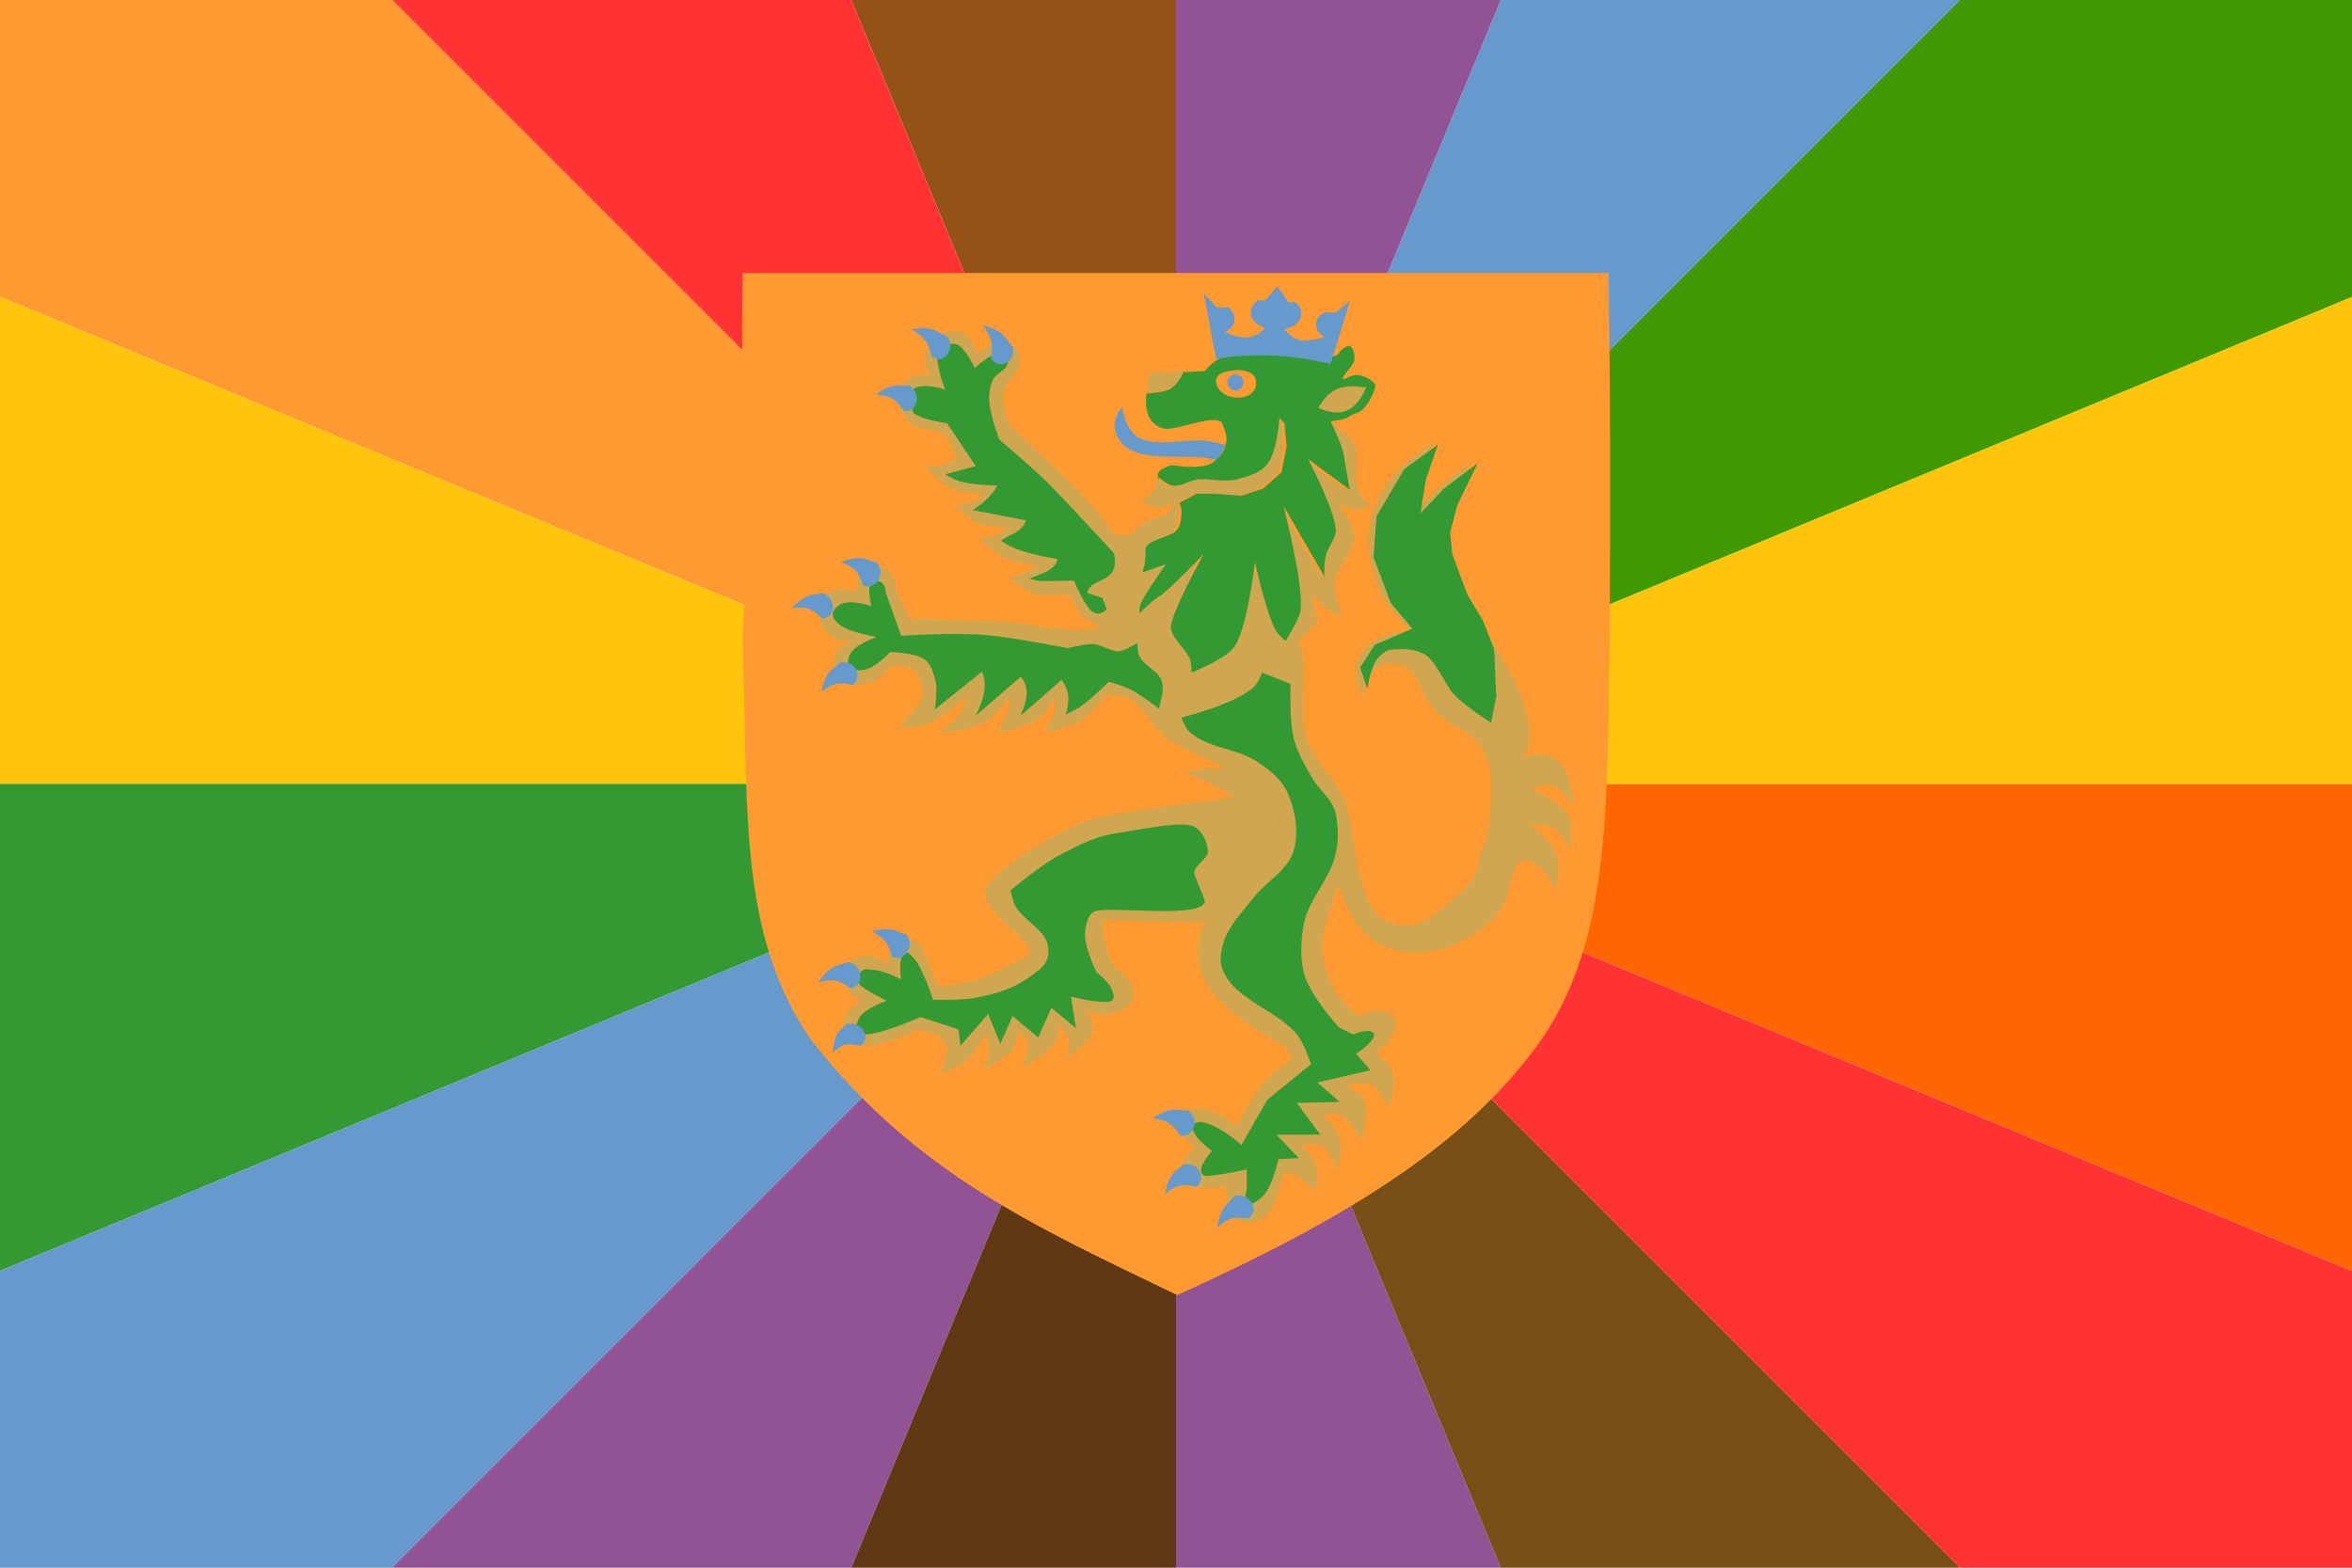 <?xml version="1.0" encoding="utf-8" ?>
<svg baseProfile="full" height="100px" version="1.1" width="150px" xmlns="http://www.w3.org/2000/svg" xmlns:ev="http://www.w3.org/2001/xml-events" xmlns:xlink="http://www.w3.org/1999/xlink"><defs><clipPath id="mask0"><rect height="100" width="150" x="0" y="0" /></clipPath></defs><g clip-path="url(#mask0)"><path d="M0,0 L0.0,150.0 L57.403,138.582 z" fill="#925394" stroke="none" transform="translate(75.0, 50.0)" /><path d="M0,0 L57.403,138.582 L106.066,106.066 z" fill="#784f16" stroke="none" transform="translate(75.0, 50.0)" /><path d="M0,0 L106.066,106.066 L138.582,57.403 z" fill="#ff3333" stroke="none" transform="translate(75.0, 50.0)" /><path d="M0,0 L138.582,57.403 L150.0,9.184850993605149e-15 z" fill="#ff6602" stroke="none" transform="translate(75.0, 50.0)" /><path d="M0,0 L150.0,9.184850993605149e-15 L138.582,-57.403 z" fill="#fec50c" stroke="none" transform="translate(75.0, 50.0)" /><path d="M0,0 L138.582,-57.403 L106.066,-106.066 z" fill="#3e9a00" stroke="none" transform="translate(75.0, 50.0)" /><path d="M0,0 L106.066,-106.066 L57.403,-138.582 z" fill="#6699cc" stroke="none" transform="translate(75.0, 50.0)" /><path d="M0,0 L57.403,-138.582 L1.8369701987210297e-14,-150.0 z" fill="#925394" stroke="none" transform="translate(75.0, 50.0)" /><path d="M0,0 L1.8369701987210297e-14,-150.0 L-57.403,-138.582 z" fill="#935316" stroke="none" transform="translate(75.0, 50.0)" /><path d="M0,0 L-57.403,-138.582 L-106.066,-106.066 z" fill="#ff3333" stroke="none" transform="translate(75.0, 50.0)" /><path d="M0,0 L-106.066,-106.066 L-138.582,-57.403 z" fill="#ff9932" stroke="none" transform="translate(75.0, 50.0)" /><path d="M0,0 L-138.582,-57.403 L-150.0,-2.7554552980815446e-14 z" fill="#fec50c" stroke="none" transform="translate(75.0, 50.0)" /><path d="M0,0 L-150.0,-2.7554552980815446e-14 L-138.582,57.403 z" fill="#339933" stroke="none" transform="translate(75.0, 50.0)" /><path d="M0,0 L-138.582,57.403 L-106.066,106.066 z" fill="#6699cc" stroke="none" transform="translate(75.0, 50.0)" /><path d="M0,0 L-106.066,106.066 L-57.403,138.582 z" fill="#925394" stroke="none" transform="translate(75.0, 50.0)" /><path d="M0,0 L-57.403,138.582 L-3.6739403974420595e-14,150.0 z" fill="#603814" stroke="none" transform="translate(75.0, 50.0)" /></g><g transform="translate(42.412, 17.412) scale(0.652) rotate(0, 50.0, 50.0)"><path d="M 7.8,44.3 C 8.0,58.0 8.7,67.0 14.4,75.2 C 24.6,88.1 36.2,93.3 50.1,100.0 C 66.0,92.8 77.9,85.7 85.3,75.6 C 91.4,67.2 92.1,56.5 92.3,42.8 C 92.5,28.5 92.5,14.3 92.3,0.0 L 7.6,0.0 C 7.3,14.3 8.3,21.6 7.6,35.8 L 7.8,44.3" fill="#ff9932" stroke="none" stroke-width="0px" /><path d="M 88.3,53.0 C 88.9,54.1 88.5,56.3 88.5,56.3 C 88.5,56.3 87.8,54.9 87.0,54.3 C 86.3,53.9 84.6,54.0 84.6,54.0 C 84.6,54.0 86.7,55.7 87.2,56.9 C 87.6,58.0 87.1,60.5 87.1,60.5 C 87.1,60.5 86.3,58.6 85.5,58.1 C 84.9,57.7 84.7,57.4 84.0,57.5 C 83.4,57.6 83.0,57.9 82.3,61.2 L 82.3,61.2 C 80.8,65.1 72.4,69.2 68.0,64.1 C 66.7,62.6 65.9,59.9 65.9,59.9 C 65.9,59.9 64.1,64.1 64.3,66.3 C 64.5,68.5 65.4,70.6 66.9,71.9 L 67.8,72.7 C 67.8,72.7 69.2,72.1 69.9,72.2 C 70.5,72.3 71.2,72.5 71.4,73.1 C 71.6,73.6 71.3,74.3 71.0,74.8 C 70.7,75.4 69.6,76.3 69.6,76.3 C 69.6,76.3 71.0,77.5 71.2,78.4 C 71.5,79.8 70.6,81.7 70.6,81.7 C 70.6,81.7 70.2,80.2 69.3,79.5 C 68.6,79.0 66.6,79.5 66.6,79.5 C 66.6,79.5 68.0,80.1 68.3,80.8 C 68.9,82.2 68.1,84.8 68.1,84.8 C 68.1,84.8 67.1,82.9 66.1,82.4 C 65.6,82.1 64.3,82.4 64.3,82.4 C 64.3,82.4 65.8,83.7 66.0,84.6 C 66.2,85.8 65.9,87.7 65.9,87.7 C 65.9,87.7 65.0,86 64.4,85.5 C 63.7,85 62.2,85.4 62.2,85.4 C 62.2,85.4 63.4,86.4 63.6,87.1 C 64.0,88.3 63.6,89.8 63.6,89.8 C 63.6,89.8 62.3,88.6 61.5,88.1 C 61.2,87.9 60.4,88.1 60.4,88.1 C 60.4,88.1 59.9,91.5 58.6,92.4 C 57.8,92.9 56.6,93 55.8,92.5 C 55.2,92.1 55.1,91.3 55,90.6 C 54.8,90.0 55.0,89.3 55.0,89.3 C 55.0,89.3 53.7,89.6 53.1,89.5 C 52.2,89.4 51.4,89.5 50.9,88.8 C 50.5,88.2 50.5,87.4 50.8,86.8 C 51.0,86.3 51.9,85.5 51.9,85.5 C 51.9,85.5 50.9,84.9 50.6,84.2 C 50.3,83.4 50.3,82.7 51.0,82.1 C 51.7,81.5 52.9,81.8 53.7,82.1 C 54.8,82.5 55.8,83.5 55.8,83.5 C 55.8,83.5 57.4,80.7 58.4,79.4 C 59.2,78.4 61.3,76.9 61.3,76.9 L 60.7,75.7 C 60.7,75.7 57.3,73.9 55.9,72.6 C 54.7,71.6 53.4,70.5 52.7,69.1 C 52.2,68 52.0,66.6 52.2,65.4 C 52.3,64.7 52.6,64 52.9,63.4 C 51.6,63.7 47.1,63.4 43.4,63.3 C 41.9,63.2 43.7,67.6 43.7,67.6 C 43.7,67.6 44.8,68.5 45.3,69.1 C 45.7,69.8 46,70.6 45.6,71.3 C 45.2,72 44.2,72.3 43.3,72.5 C 42.4,72.7 41.2,72.1 41.2,72.1 C 41.6,72.7 41.9,73.4 41.8,74.1 C 41.7,75.3 39.2,76.8 39.2,76.8 C 39.2,76.8 39.7,75.6 39.5,75 C 39.3,74.3 38.6,73.5 38.6,73.5 C 38.6,73.5 38.5,74.5 38.3,75 C 37.8,76.3 34.9,77.7 34.9,77.7 C 34.9,77.7 35.5,76.3 35.5,75.6 C 35.5,74.9 34.7,74.2 34.7,74.2 C 34.7,74.2 34.4,75.3 33.9,76.1 C 33.2,76.9 31.2,77.9 31.2,77.9 C 31.2,77.9 31.6,76.8 31.7,76.2 C 31.7,75.6 31.4,74.5 31.4,74.5 C 31.4,74.5 30.2,76.4 29.5,77 C 28.6,77.8 26.8,78.3 26.8,78.3 C 26.8,78.3 27.9,76.4 27.5,75.4 C 27.2,74.5 24.8,74 24.8,74 C 24.8,74 22.2,75.2 20.6,75.5 C 19.8,75.6 18.7,75.7 18.2,75.1 C 17.4,74.3 17.3,73.5 17.7,72.5 C 17.9,72 19.2,71.2 19.2,71.2 C 19.2,71.2 18.2,70.6 17.9,70.2 C 17.4,69.5 17.4,68.7 17.8,67.9 C 18.2,67.1 19,66.8 19.9,66.8 C 20.6,66.8 21.7,67.6 21.7,67.6 C 21.7,67.6 22,65.4 22.8,65 C 23.6,64.6 25,65.8 25,65.8 L 26.7,69.8 C 26.7,69.8 29.4,69.5 30.7,69.1 C 32.5,68.5 35.3,66.9 35.3,66.9 C 36.6,66.2 33.7,64.2 32.7,63.1 C 31.9,62.3 31.4,61.2 31.4,61.2 C 30.6,60 33.3,58.1 35.2,56.8 C 37.7,55.2 40.5,53.6 43.1,53.1 C 46.2,52.5 52.2,51.8 55.6,51.3 C 54.1,50 50.8,48.9 50.8,48.9 C 52.1,48.5 53.5,48.4 55,48.5 C 53.4,47.6 51.6,47 50,46.1 C 47.9,45 47.1,42.6 45.3,41.6 C 44.4,41.1 43,41.4 43,41.4 C 43,41.4 41.5,43.4 40.5,43.9 C 39.5,44.5 37.1,44.9 37.1,44.9 C 37.1,44.9 37.8,43.8 38,43.3 C 38.2,42.7 38.1,41.7 38.1,41.7 C 38.1,41.7 37.1,43.3 36.2,43.8 C 35.1,44.4 32.6,45 32.6,45 C 32.6,45 33.2,43.6 33.5,43 C 33.7,42.5 33.8,41.5 33.8,41.5 C 33.8,41.5 32.2,43.5 31,44.1 C 29.7,44.7 26.9,45 26.9,45 C 26.9,45 28.4,43.8 28.9,43 C 29.4,42.4 29.5,41.4 29.5,41.4 C 29.5,41.4 27.1,43.6 25.4,44.2 C 24.6,44.5 22.8,44.4 22.8,44.4 C 22.8,44.4 24.7,42.7 25.1,41.6 C 25.3,41.2 25.2,40.7 25.1,40.3 C 24.9,39.7 24.7,39.1 24.2,38.7 C 23.6,38.3 22,38.5 22,38.5 C 22,38.5 21,39.8 20.1,40.1 C 19.1,40.4 18.2,40.5 17.4,39.8 C 16.7,39.2 16.4,38 16.7,37.1 C 17.1,36.5 18.0,36.0 18.0,36.0 C 18.0,36.0 17.0,36.0 16.6,35.8 C 15.6,35.3 15,34.1 15,33.0 C 15,32.1 15.5,31.5 16.3,31.1 C 17.1,30.7 18.9,31.1 18.9,31.1 C 18.9,31.1 18.7,29.4 19.2,28.9 C 19.8,28.4 20.8,28.6 21.5,28.9 C 22.4,29.3 22.4,30.4 22.8,31.4 L 23.9,33.8 C 23.9,33.8 29.5,34 32.5,34.1 C 35.3,34.2 38.5,35.1 41.3,34.9 C 41.5,34.9 41.8,34.9 42,34.8 C 42,34.8 42,34.8 42,34.8 L 42.7,34.5 C 42.2,34.4 41.7,34.2 41.3,34.0 C 40.4,33.4 39.5,31.4 39.5,31.4 C 39.5,31.4 37.2,31.7 36.2,31.4 C 35.1,31.1 33.6,29.7 33.6,29.7 C 34.6,29.6 35.4,29.4 36.4,28.6 C 36.4,28.6 34.4,28.4 33.3,27.9 C 32.3,27.5 30.7,26.0 30.7,26.0 C 31.6,25.8 32.6,25.9 33.4,24.9 C 33.4,24.9 31.4,24.8 30.6,24.5 C 29.7,24.1 28.3,22.7 28.3,22.7 C 29.4,22.6 30.4,22.5 31.1,21.6 C 31.1,21.6 29.1,21.6 28.3,21.2 C 27.1,20.7 25.4,18.9 25.4,18.9 C 26.5,18.9 27.6,18.8 28.5,18.1 L 27.9,16.7 C 27.2,15.0 25.6,15.5 24.5,15.0 C 23.5,14.5 22.9,13.3 22.9,12.6 C 22.8,11.4 23.4,9.6 25.9,10.0 C 24.7,7.9 26,6.4 27.3,5.9 C 28.6,5.4 29.7,5.6 30.6,7.9 C 30.6,7.9 31.8,6.9 32.4,6.8 C 33.3,6.6 34.3,7 34.6,7.9 C 34.7,8.3 34.8,9.1 34.5,9.5 C 34.1,10.2 33.4,10.7 33.1,11.7 C 32.8,12.9 33.8,15.0 33.8,15.0 C 33.8,15.0 38.6,19.4 40.8,21.7 C 42,23.0 44.1,25.7 44.1,25.7 L 44.2,25.6 L 45.5,25.7 C 45.9,25.2 46.4,24.8 46.9,24.4 C 47.5,24.0 49,23.9 49.3,23.3 L 49.7,22.5 L 48.3,23 L 46.6,22.5 L 48,21.1 L 48,20.0 C 48,20.0 48.9,20.8 49.4,20.8 C 50.2,20.9 51,20.3 51.8,20.2 C 53,20.1 54.3,20.5 55.6,20.2 C 56.7,19.9 57.9,19.6 58.6,18.7 C 59.6,17.5 59.8,14.2 59.8,14.2 L 60.3,14.7 L 60.5,17.0 L 60,19.5 L 58.2,21.1 L 56.1,21.8 L 53.4,21.6 L 51.7,21.6 L 50.2,22.4 L 50,22.5 C 50.1,22.7 50.3,23.2 50.2,23.6 C 50.2,24.2 50.1,24.9 49.6,25.3 C 49.4,25.5 48.9,25.7 48.4,25.9 L 49.1,25.9 L 49.3,30.1 L 50.6,29 L 51,29 C 51.8,28.2 52.5,27.5 52.5,27.5 C 52.5,27.5 52.1,28.1 51.6,29.1 L 57.3,29.4 C 57.4,28.8 57.4,28.5 57.4,28.5 C 57.4,28.5 57.5,28.9 57.6,29.4 L 61.3,29.6 C 61.3,29.6 61.1,31.1 61.3,32.3 C 61.4,32.8 61.5,33.3 61.6,33.8 C 61.7,33.7 61.7,33.5 61.8,33.4 C 62.4,31.4 60.2,22.9 60.2,22.9 L 64.2,29.8 C 64.2,29.8 64.1,28 64.5,27.3 C 64.8,26.6 65.1,26.3 65.3,25.5 C 65.5,23.8 62.6,18.3 62.6,18.3 L 66.8,21.4 C 66.8,21.4 66.6,18.7 66.2,17.5 C 65.9,16.5 65,14.6 65,14.6 C 65,14.6 66.8,15.7 67.3,16.6 C 68.2,18.2 67.1,20.1 68,21.7 C 68.3,22.3 69,22.6 69,22.6 C 69,22.6 68.2,23.3 67.4,23.1 C 66.7,22.9 65.9,22.7 65.9,22.7 C 65.9,22.7 67.3,24.3 67.4,25.7 C 67.5,27.3 65.7,28.6 65.5,30.2 C 65.4,31.3 66.2,33.5 66.2,33.5 C 66.2,33.5 65.1,33.2 64.6,32.8 C 64.2,32.5 63.3,31.4 63.3,31.4 L 63.7,33.7 C 63.9,34.5 62.7,35.1 62,35.9 C 62.2,36.6 62.3,37.2 62.4,37.8 C 62.8,40.3 62,43 62.7,45.4 C 63.4,47.7 65.5,49.3 66.4,51.5 C 67.5,54.2 67.3,58 68.5,60.7 C 69.1,62.1 69.2,62.8 70.6,63.4 C 71.7,64.0 73.2,63.9 74.3,63.4 C 75.2,63 79.1,59.7 79.3,58.8 C 80.1,55 80.5,56.7 80.8,51.2 C 81.1,46.0 78.5,45.0 76.9,44.1 C 74.6,42.9 73.4,39.4 73.4,39.4 C 72.8,38.7 71.8,38.2 70.9,38.2 C 70.3,38.2 69.7,38.5 69.3,38.9 C 68.6,39.6 68.1,41.5 68.1,41.5 C 68.1,41.5 67.3,39.3 67.6,38.3 C 67.9,37.2 68.7,36.3 69.7,35.8 C 71.2,35.1 73.0,35.0 73.0,35.0 C 73.0,35.0 71.0,33.2 70.0,31.3 C 69.2,29.8 68.8,27.0 68.8,27.0 C 68.6,24.9 69.4,22.4 70.6,20.6 C 72.2,18.3 75.2,16.6 75.2,16.6 C 75.2,16.6 74.3,18.6 73.7,20.5 C 73.3,21.8 73.3,23.5 73.3,23.5 C 73.3,23.5 74.2,22.3 75.1,21.5 C 76.3,20.3 78.8,18.6 78.8,18.6 C 78.8,18.6 76.8,22.0 76.3,24.1 C 76.1,25.0 76.2,26.1 76.4,27.0 C 76.7,28.5 77.8,30.6 78.3,32.0 C 79,34.0 79.9,34.4 81,36.2 C 86.5,44.6 83.9,47.5 83.9,47.5 C 83.9,47.5 86.4,46.2 87.8,48.3 C 88.7,49.6 88.8,52.0 88.8,52.0 C 88.8,52.0 87.6,50.4 86.7,50.1 C 86.1,49.9 84.7,50.5 84.7,50.5 C 84.7,50.5 87.7,51.9 88.3,53.0 M 68.6,11.2 C 66.4,10.9 65.1,11.1 63.9,13.2 C 66.9,14.5 67.9,12.7 68.6,11.2 M 48.3,20.0 L 48.3,20.0 L 48.3,20.0 L 48.3,20.0 M 50.8,9.6 L 47.4,9.8 L 47.1,11.7 C 47.1,11.7 48.7,11.6 49.3,11.3 C 50.3,10.9 50.8,9.6 50.8,9.6" fill="#d0a650" stroke="none" stroke-width="0px" /><path d="M 66.3,17.4 C 66.0,16.4 65.1,14.5 65.1,14.5 C 65.1,14.5 65.3,14.6 65.5,14.8 C 65.5,14.8 65.5,14.8 65.5,14.8 C 65.3,14.6 65.1,14.5 65.1,14.5 C 65.1,14.5 66.5,14.4 67.0,14 C 67.4,13.7 67.8,13.8 68.3,13.3 C 68.9,12.7 69.4,11.6 69.5,11.0 C 69.5,10.8 68.6,10.0 67.7,10.0 C 67.0,9.9 66.4,10.6 66.3,10.3 C 66.3,10.0 67.3,9.1 67.4,8.6 C 67.6,7.6 67,7.1 67,7.1 C 65.9,7.4 66.1,7.9 65.6,8.1 C 65.1,8.3 63.9,8.1 63.5,8.4 C 59.3,7.2 54.8,7.0 52.8,9.6 L 50.7,9.7 C 50.6,10.0 50.1,11.0 49.3,11.4 C 48.7,11.7 47.1,11.8 47.1,11.8 C 47,12.6 47,13.4 47.4,14.2 C 47.9,15.0 48.7,15.4 49.6,15.2 C 50.6,15.1 54.1,13.8 54.5,14.7 L 54.8,15.5 C 55.2,16.6 54.6,17.9 53.5,18.6 C 52.3,19.3 49.6,18.8 49.6,18.8 C 49.6,18.8 48.3,19.1 48.2,19.7 C 48.2,19.8 48.2,19.9 48.2,20.1 C 48.2,20.1 48.3,20.1 48.3,20.2 L 48.3,20.0 L 48.3,20.0 L 48.3,20.0 L 48.3,20.0 C 48.3,20.0 49.2,20.8 49.7,20.8 C 50.5,20.9 51.3,20.3 52.1,20.2 C 53.3,20.1 54.6,20.5 55.9,20.2 C 57,19.9 58.2,19.6 58.9,18.7 C 59.9,17.5 60.1,14.2 60.1,14.2 L 60.6,14.7 L 60.8,17.0 L 60.3,19.5 L 58.5,21.1 L 56.4,21.8 L 53.7,21.6 L 52,21.6 L 50.5,22.4 L 50.3,22.5 C 50.4,22.7 50.6,23.2 50.5,23.6 C 50.5,24.2 50.4,24.9 49.9,25.3 C 49.4,25.8 47,26.2 47,27 C 47,28 47,28.3 46.7,29.3 L 49,28.5 C 49,28.5 47.2,31 46.6,32.2 C 46.4,32.5 46.4,33.3 46.4,33.3 C 46.4,33.3 47.7,32 48.4,31.6 C 49,31.3 52.7,27.5 52.7,27.5 C 52.7,27.5 49.2,33.7 49.5,34.9 C 49.8,36 51,36.8 51.4,37.9 C 51.5,38.3 51.5,39.1 51.5,39.1 C 51.5,39.1 54.5,37.9 55.5,36.8 C 56.9,35.4 57.7,28.3 57.7,28.3 C 57.7,28.3 59,34.1 59.9,35.2 C 60.1,35.5 60.7,36 60.7,36 C 60.7,36 61.8,34.3 62.1,33.3 C 62.7,31.3 60.5,22.8 60.5,22.8 L 64.5,29.7 C 64.5,29.7 64.4,27.9 64.8,27.2 C 65.1,26.5 65.4,26.2 65.6,25.4 C 65.8,23.7 62.9,18.2 62.9,18.2 L 67.1,21.3 C 66.9,21.4 66.6,18.7 66.3,17.4 M 56.0,12.2 C 54.8,12.2 53.9,11.4 53.9,10.6 C 53.9,9.8 54.8,9.6 55.9,9.5 C 57.1,9.5 57.8,9.9 57.8,10.7 C 57.9,11.5 57.2,12.2 56.0,12.2 M 68.6,11.2 C 67.9,12.7 66.8,14.5 63.9,13.2 C 65.1,11.1 66.4,10.9 68.6,11.2 M 67.6,76.4 L 69.0,78.0 L 63.8,79.2 L 66.0,81.1 L 61.8,81.2 L 64.1,84.3 L 59.8,84.3 L 62.0,86.6 L 60.0,86.7 C 60.0,86.7 59.4,89.6 58.3,90.5 C 57.9,90.8 57.3,91.3 56.9,91 C 56.5,90.7 56.9,90 56.9,89.6 L 56.9,87.7 C 56.9,87.7 55.1,88.1 54.3,88.2 C 53.7,88.2 52.8,88.6 52.5,88.1 C 52.1,87.4 53.5,85.9 53.5,85.9 C 53.5,85.9 52.0,84.8 51.7,84.0 C 51.6,83.8 51.5,83.5 51.7,83.3 C 52.1,82.9 52.8,83.1 53.3,83.3 C 54.5,83.7 56.4,85.3 56.4,85.3 L 58.9,80.9 L 63.2,77.4 C 63.2,77.4 62.5,75.4 61.9,74.6 C 60,72.2 56,71.2 54.7,68.5 C 54.2,67.5 54.3,66.7 54.6,65.6 C 55.1,63.9 56.4,62.6 57.5,61.2 C 58.7,59.6 60.9,58.5 61.5,56.5 C 62.0,54.8 61.7,52.8 61.0,51.1 C 60.5,49.8 59.4,48.8 58.2,48 C 56.2,46.5 53.2,46.6 51.3,44.9 C 50.9,44.5 50.5,43.5 50.5,43.5 C 50.5,43.5 55.8,42.2 57.6,40.5 C 58.1,40 58.4,39.1 58.4,39.1 L 61.2,40.2 C 61.2,40.2 61.0,44 61.6,45.9 C 62.0,47.2 62.6,48.2 63.3,49.4 C 64.0,50.6 65.3,51.5 65.6,52.9 C 65.9,54.3 65.9,55.8 65.5,57.2 C 65,59.2 62.9,61.5 62.5,63.6 C 62.2,65.2 62.1,66.9 62.5,68.5 C 63,70.6 65.9,73.8 65.9,73.8 L 67.3,74.5 C 67.3,74.5 69,73.8 69.3,74.4 C 69.7,75.0 67.6,76.4 67.6,76.4 M 42.2,62.4 C 41.4,62.6 41.2,63.6 41.1,64.4 C 40.9,65.8 42.2,68.4 42.2,68.4 C 42.2,68.4 43.3,69.3 43.6,69.9 C 43.8,70.3 44.0,70.8 43.8,71.1 C 43.6,71.4 43.1,71.3 42.7,71.3 C 41.7,71.3 39.7,70.8 39.7,70.8 L 40.2,73.9 L 37.8,71.9 L 36.5,74.8 L 34,72.7 L 32.8,75.4 L 31.6,72.5 L 28.9,75.6 L 28.7,74 L 25,72.8 C 25,72.8 22,74.1 20.4,74.4 C 19.9,74.5 19.2,74.6 18.9,74.2 C 18.5,73.8 18.8,73.4 19,72.9 C 19.4,72.0 21.7,71.2 21.7,71.2 C 21.7,71.2 19.6,70.2 19,69.6 C 18.8,69.3 18.8,68.9 19,68.6 C 19.3,68 19.8,68.1 20.4,68.2 C 21.3,68.2 23.1,69.1 23.1,69.1 C 23.1,69.1 22.7,66.9 23.5,66.5 C 23.8,66.4 24.1,66.8 24.3,67 C 25.3,68.1 26.2,71.1 26.2,71.1 C 26.2,71.1 28.9,71.2 30.4,70.9 C 32.5,70.5 34.2,70.0 35.9,68.7 C 36.7,68.1 37.5,67.6 37.5,66.4 C 37.6,64.4 35.4,63.7 34.3,62 C 34,61.5 33.8,60.4 33.8,60.4 C 33.8,60.4 37,57.7 38.9,56.8 C 40.6,55.9 42.4,55 44.3,54.8 C 45.6,54.6 50.4,53.6 51.6,54.1 C 52.5,54.5 53.0,55.5 53.1,56.5 C 53.2,57.4 51.5,58.0 51.8,58.9 L 52.8,61.4 C 52.9,63.2 44.2,62.0 42.2,62.4 M 81.4,41.0 L 80.8,44.0 C 80.8,44.0 77.9,42.2 76.9,40.9 C 76.1,39.8 75.6,38.5 74.7,37.6 C 74.0,37.0 73.0,36.8 72.1,36.8 C 71.0,36.8 70.5,36.8 69.8,37.6 C 69.0,38.4 68.7,40.7 68.7,40.7 L 68.0,38.6 L 69.4,36.4 L 73.1,34.8 L 71.0,32.3 L 69.3,27.8 L 69.6,23.8 L 72.3,19.2 L 75.6,16.8 L 74.4,20.3 L 73.9,23.5 L 76.2,21.1 L 79.5,18.6 L 77.5,22.7 L 76.8,25.4 L 77,27.5 L 78.5,31.5 L 80,34.0 L 81.1,36.8 L 81.3,41.3 L 81.4,41.0 M 18.1,38.6 C 17.8,38.3 17.9,37.7 18.1,37.3 C 18.5,36.4 20.7,35.6 20.7,35.6 C 20.7,35.6 18.2,35.2 17.2,34.5 C 16.8,34.2 16.4,33.8 16.4,33.4 C 16.4,33.0 16.8,32.6 17.2,32.4 C 18.2,31.9 20.2,32.6 20.2,32.6 C 20.2,32.6 19.7,30.8 20.2,30.3 C 20.4,30.1 21,30.1 21.2,30.3 C 21.6,30.6 21.6,31.3 21.6,31.3 L 23.1,35.5 C 23.1,35.5 28.9,35.1 32.1,35.5 C 34.2,35.7 39.4,36.7 39.4,36.7 C 39.4,36.7 41.0,36.3 41.8,36.3 C 42.7,36.3 43.6,37.1 44.5,37 C 45.1,36.9 46.2,36.2 46.2,36.2 C 46.2,36.2 46.2,37.1 46.4,37.5 C 46.9,38.5 48.3,38.9 48.6,40 C 48.9,40.8 48.3,42.6 48.3,42.6 C 48.3,42.6 46.7,41.4 45.8,40.9 C 45.0,40.4 43.4,40.0 43.4,40.0 C 43.4,40.0 41.7,41.7 40.8,42.3 C 40.3,42.7 39.2,43.2 39.2,43.2 C 39.5,42.1 39.7,41.1 38.8,39.8 L 34.8,43.3 C 35.3,42.0 35.8,40.7 34.8,39.5 L 30.4,43.3 C 31.1,41.9 31.6,40.4 31.0,39.0 L 26.4,42.7 C 26.4,42.7 26.5,42.1 26.5,41.8 C 26.5,41.2 26.6,40.7 26.5,40.1 C 26.3,39.3 26.1,38.4 25.5,37.9 C 24.6,37.1 22.0,37.1 22.0,37.1 C 22.0,37.1 20.8,38.4 19.9,38.7 C 19.3,38.9 18.5,39.0 18.1,38.6 M 23.9,12.4 C 23.9,12.0 24.0,11.5 24.4,11.3 C 25.3,10.7 27.4,11.4 27.4,11.4 C 27.4,11.4 26.4,8.9 26.7,7.8 C 26.8,7.4 27.1,7.1 27.5,7 C 27.9,6.9 28.3,6.9 28.6,7 C 29.4,7.4 30.3,9.3 30.3,9.3 C 30.3,9.3 31.8,7.9 32.7,7.8 C 33.0,7.8 33.2,7.9 33.4,8.2 C 33.5,8.4 33.6,8.6 33.5,8.9 C 33.3,9.6 32.4,9.8 32.1,10.4 C 31.8,11.0 31.7,11.7 31.7,12.4 C 31.8,14.0 32.7,16.3 32.7,16.3 C 32.7,16.3 36.5,19.5 37.9,21.0 C 39,22.1 43.9,27.4 43.9,27.4 C 44.6,30.5 41.6,29.7 41.3,31.3 L 42.8,31.8 L 43.2,32.9 C 43.2,32.9 42.6,33.6 41.9,33.2 C 41.1,32.8 40,30.1 40,30.1 C 37.8,30.1 36.5,30.3 35.7,29.9 C 36.7,29.4 38.1,29.2 38.4,28 C 36.3,27.6 34.2,27.2 32.9,26.2 C 33.5,25.6 34.9,25.5 35.3,24.2 L 30.1,23.2 C 30.9,22.6 31.8,22.1 32.5,20.8 C 29.4,20.7 28.5,20.4 27.4,19.7 L 30.4,18.9 L 27.6,14.7 C 27.6,14.7 25.2,14.4 24.3,13.7 C 24.2,13.3 23.9,12.9 23.9,12.4 M 63.7,31.4 L 63.7,31.4 L 63.7,31.4 L 63.7,31.4" fill="#339933" stroke="none" stroke-width="0px" /><path d="M 55.0,10.7 C 55.0,11.1 55.4,11.5 55.8,11.5 C 56.2,11.5 56.6,11.1 56.6,10.7 C 56.6,10.3 56.2,9.9 55.8,9.9 C 55.4,9.9 55.0,10.3 55.0,10.7 M 34.0,7.2 C 34.2,8.1 33.8,8.7 33.1,8.9 C 32.7,9.0 32.3,8.9 31.9,8.4 C 32.1,7.0 32.0,6.4 31.1,5.1 C 33.4,5.7 33.5,6.8 34.0,7.2 L 34.0,7.2 M 27.6,6.2 C 28.1,6.9 28.0,7.7 27.4,8.2 C 27.1,8.5 26.7,8.5 26.1,8.2 C 25.8,6.8 25.4,6.3 24.1,5.5 C 26.5,5.1 27.0,6.1 27.6,6.2 L 27.6,6.2 L 27.6,6.2 M 23.9,11.0 C 24.6,11.5 24.8,12.2 24.5,12.9 C 24.3,13.3 24.0,13.5 23.4,13.5 C 22.5,12.3 22.1,12.0 20.6,11.9 C 22.5,10.5 23.3,11.2 23.9,11.0 L 23.9,11.0 M 17.9,67.4 C 18.7,67.6 19.2,68.2 19.1,69.0 C 19.1,69.4 18.8,69.8 18.2,70.0 C 17.0,69.2 16.5,69.0 15.0,69.4 C 16.3,67.4 17.3,67.8 17.9,67.4 L 17.9,67.4 M 17.7,73.5 C 18.5,73.3 19.2,73.6 19.5,74.3 C 19.7,74.7 19.6,75.1 19.2,75.6 C 17.8,75.4 17.4,75.3 16.4,76.3 C 16.6,73.9 17.4,74.0 17.7,73.5 C 17.7,73.5 17.7,73.5 17.7,73.5 M 23.6,64.7 C 24.1,65.4 24.0,66.1 23.5,66.7 C 23.2,67.0 22.8,67.1 22.2,66.9 C 21.8,65.5 21.5,65.1 20.2,64.4 C 22.4,63.8 23.0,64.7 23.6,64.7 L 23.6,64.7 M 20.7,28.3 C 21.2,29.0 21.2,29.7 20.7,30.3 C 20.4,30.6 20.0,30.7 19.4,30.6 C 18.9,29.2 18.6,28.8 17.2,28.3 C 19.4,27.4 20.0,28.3 20.7,28.3 C 20.7,28.3 20.7,28.3 20.7,28.3 M 15.4,31.3 C 16.2,31.6 16.5,32.3 16.4,33.0 C 16.3,33.4 16,33.7 15.4,33.8 C 14.3,32.8 13.8,32.6 12.4,32.8 C 13.9,31.1 14.8,31.6 15.4,31.3 L 15.4,31.3 M 17.1,38.1 C 17.9,38.0 18.6,38.3 18.8,39.1 C 18.9,39.5 18.8,39.9 18.4,40.3 C 17,40 16.4,40.1 15.3,41 C 15.7,38.7 16.8,38.6 17.1,38.1 C 17.1,38.1 17.1,38.1 17.1,38.1 M 51.1,81.9 C 51.8,82.4 52.0,83.1 51.6,83.8 C 51.4,84.2 51.1,84.4 50.4,84.4 C 49.6,83.2 49.1,82.9 47.7,82.7 C 49.7,81.3 50.5,82.1 51.1,81.9 L 51.1,81.9 L 51.1,81.9 M 50.7,87.2 C 51.5,87.1 52.2,87.4 52.4,88.2 C 52.5,88.6 52.4,89.0 52,89.4 C 50.6,89.1 50,89.2 48.9,90.1 C 49.3,87.8 50.3,87.7 50.7,87.2 L 50.7,87.2 L 50.7,87.2 M 55.7,90.3 C 56.5,90.1 57.2,90.5 57.5,91.2 C 57.7,91.6 57.6,92.0 57.1,92.5 C 55.7,92.3 55.1,92.4 54.0,93.4 C 54.4,91.0 55.4,90.9 55.7,90.3 L 55.7,90.3 M 54.8,16.8 C 54.3,16.7 53.8,16.6 53.5,16.5 C 51.6,16.1 48.9,16.9 47.1,16.4 C 46.0,16.1 45.8,15.8 45.2,14.8 C 44.9,14.2 44.7,13.1 44.7,13.1 C 44.7,13.1 43.8,14.2 44.0,15.2 C 44.1,16.0 44.7,16.9 45.5,17.3 C 47.6,18.4 51.3,17.7 53.6,18.2 C 53.7,18.2 53.9,18.3 53.9,18.3 C 53.9,18.3 54.4,17.9 54.8,16.8 M 52.7,2.0 L 54.0,3.4 C 54.0,3.4 54.7,3.3 55.1,3.4 C 55.4,3.6 55.7,4.0 55.7,4.4 C 55.7,4.8 55.6,5.2 55.3,5.4 L 54.8,5.8 C 54.8,5.8 56.2,6.4 57,6.3 C 58,6.2 58.7,5.4 58.7,5.4 C 58.7,5.4 58,5.1 57.7,4.8 C 57.5,4.6 57.3,4.3 57.3,4 C 57.3,3.5 57.5,3 58,2.7 C 58.2,2.6 58.7,2.7 58.7,2.7 L 59.9,1.3 L 61.0,2.9 C 61.0,2.9 61.5,2.8 61.7,2.9 C 62.1,3.2 62.3,3.7 62.2,4.2 C 62.2,4.5 61.9,4.8 61.7,5.0 C 61.4,5.3 60.6,5.5 60.6,5.5 C 60.6,5.5 61.2,6.4 62.2,6.6 C 63.0,6.7 64.5,6.3 64.5,6.3 L 64.0,5.9 C 63.8,5.6 63.6,5.2 63.7,4.8 C 63.8,4.4 64.1,4 64.5,3.9 C 64.8,3.8 65.6,3.9 65.6,3.9 L 67.0,2.7 L 65.1,8.9 C 61.4,8.0 57.6,7.8 53.9,8.4 L 52.7,2.0" fill="#6699cc" stroke="none" stroke-width="0px" /></g></svg>